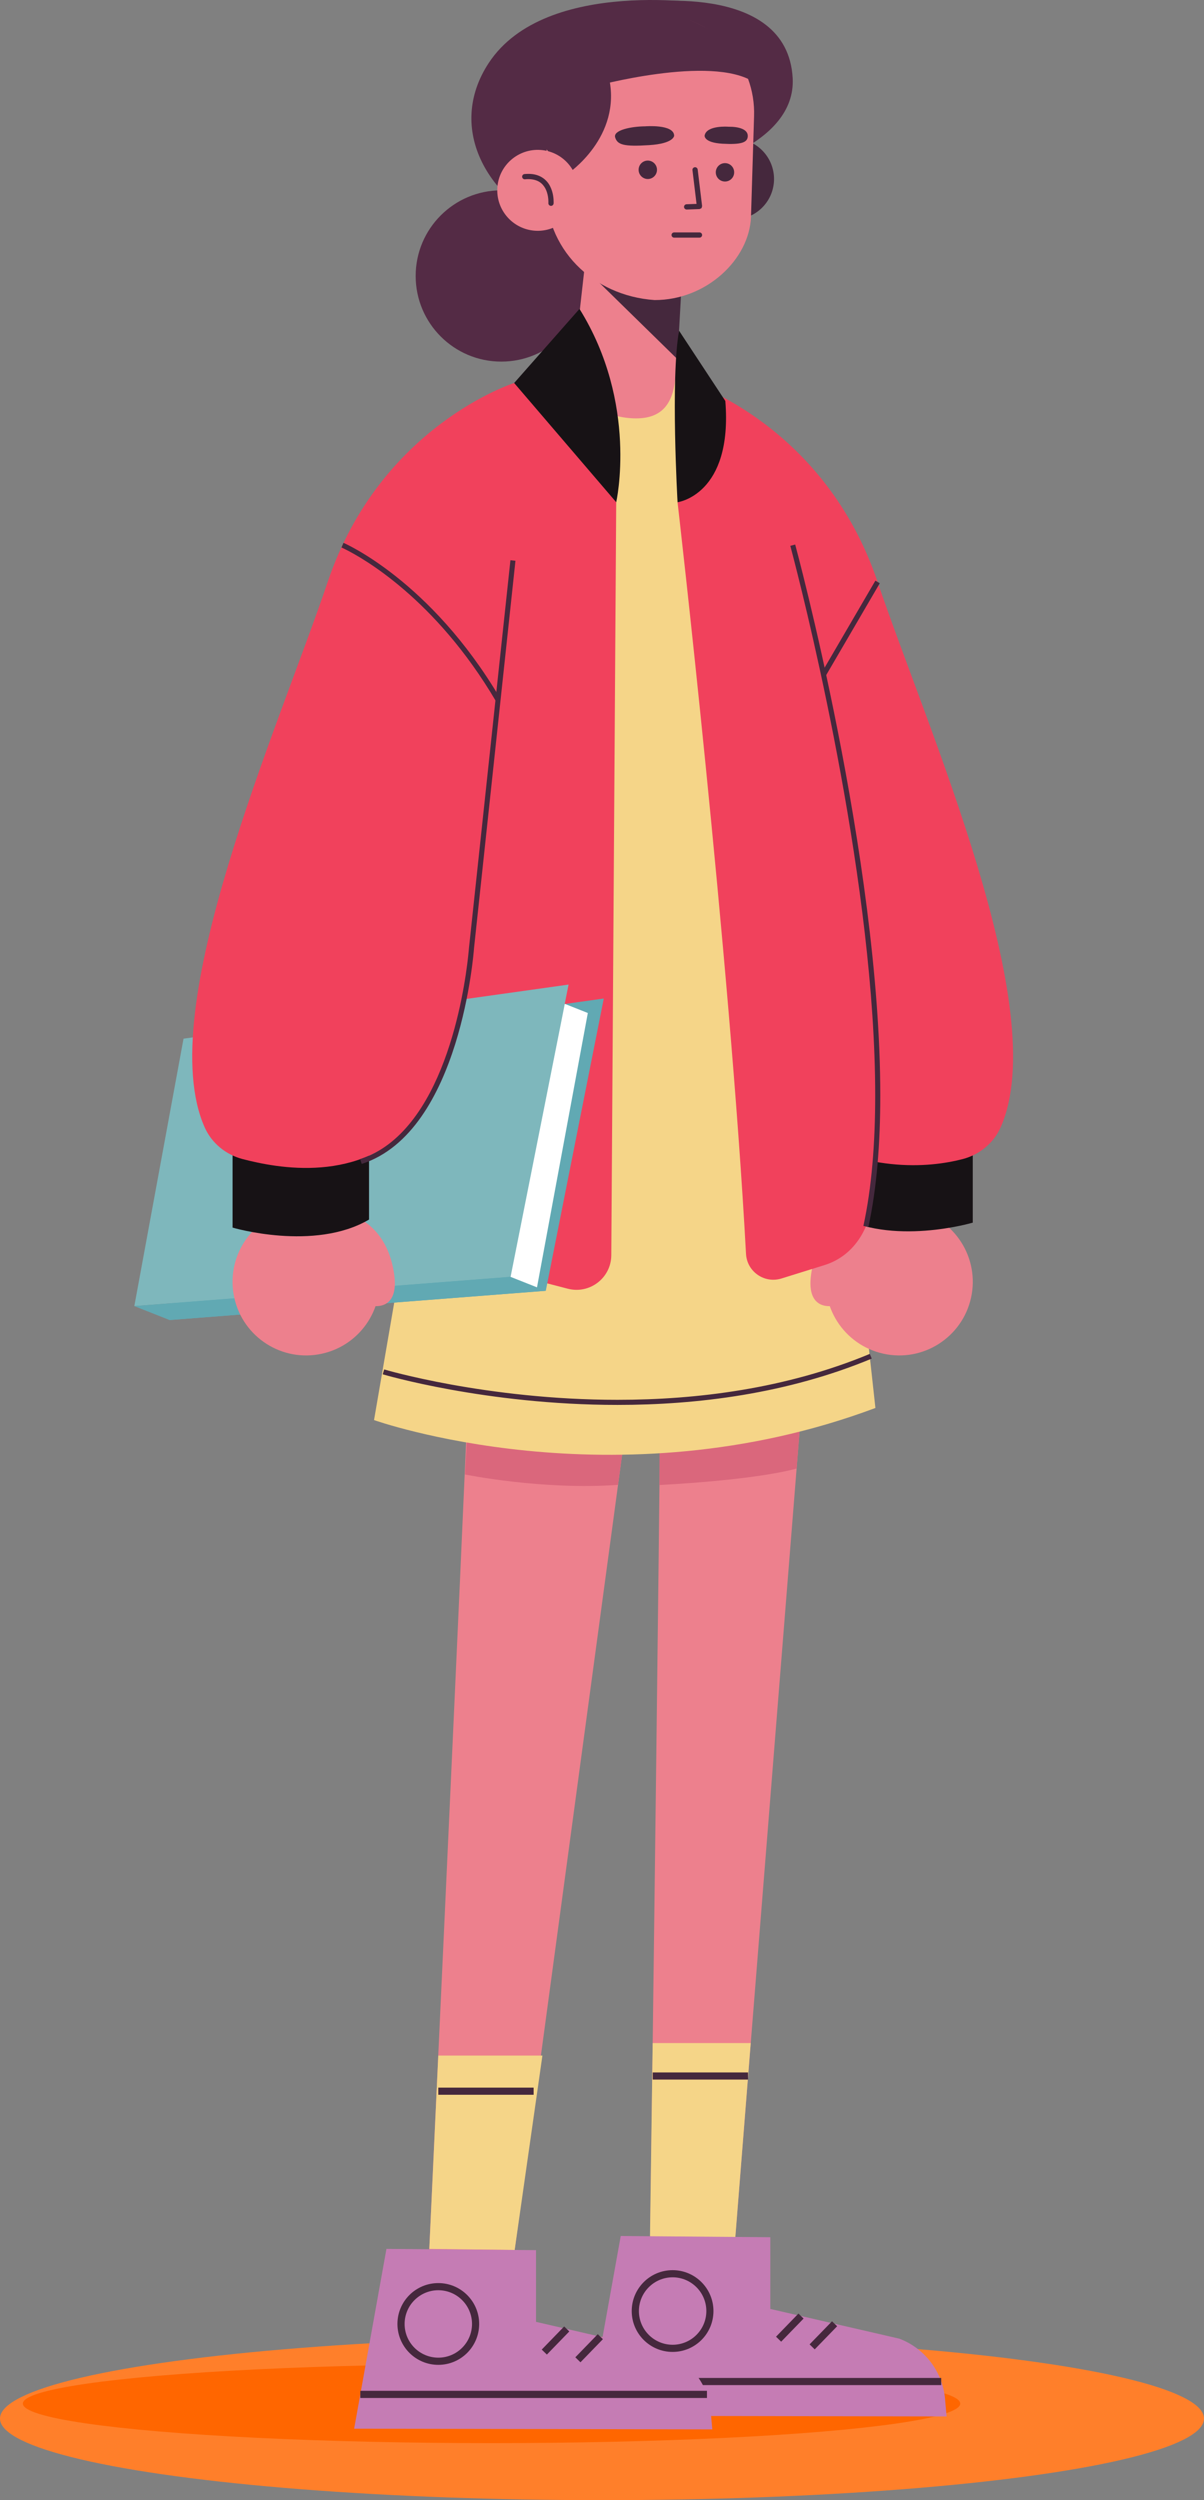 <?xml version="1.0" encoding="UTF-8" standalone="no"?>
<svg
   xmlns:dc="http://purl.org/dc/elements/1.1/"
   xmlns:cc="http://creativecommons.org/ns#"
   xmlns:rdf="http://www.w3.org/1999/02/22-rdf-syntax-ns#"
   xmlns:svg="http://www.w3.org/2000/svg"
   xmlns="http://www.w3.org/2000/svg"
   xmlns:sodipodi="http://sodipodi.sourceforge.net/DTD/sodipodi-0.dtd"
   xmlns:inkscape="http://www.inkscape.org/namespaces/inkscape"
   width="33.542mm"
   height="69.624mm"
   viewBox="0 0 33.542 69.624"
   version="1.1"
   id="svg1995"
   inkscape:version="1.0.1 (3bc2e813f5, 2020-09-07)"
   sodipodi:docname="student-idle-female.svg">
  <rect x="0" y="0" width="33.542" height="69.624" fill="#808080" stroke="none"/>
  <defs
     id="defs1989" />
  <sodipodi:namedview
     id="base"
     pagecolor="#ffffff"
     bordercolor="#666666"
     borderopacity="1.0"
     inkscape:pageopacity="0.0"
     inkscape:pageshadow="2"
     inkscape:zoom="1.4"
     inkscape:cx="-19.398209"
     inkscape:cy="94.328536"
     inkscape:document-units="mm"
     inkscape:current-layer="layer4"
     inkscape:document-rotation="0"
     showgrid="false"
     fit-margin-top="0"
     fit-margin-left="0"
     fit-margin-right="0"
     fit-margin-bottom="0"
     inkscape:pagecheckerboard="true"
     showborder="false"
     inkscape:window-width="1920"
     inkscape:window-height="1017"
     inkscape:window-x="-8"
     inkscape:window-y="89"
     inkscape:window-maximized="1" />
  <g
     inkscape:groupmode="layer"
     id="layer3"
     inkscape:label="Layer 2"
     transform="translate(3.742)">
    <ellipse
       style="fill:#ff7f2a;fill-rule:evenodd;stroke-width:0.265"
       id="path2681"
       cx="13.029"
       cy="67.352"
       rx="16.771"
       ry="2.272" />
  </g>
  <g
     inkscape:groupmode="layer"
     id="layer4"
     inkscape:label="Layer 3"
     transform="translate(3.742)">
    <ellipse
       style="fill:#ff6600;fill-rule:evenodd;stroke-width:0.292"
       id="path2684"
       cx="9.952"
       cy="66.935"
       rx="13.057"
       ry="1.101" />
  </g>
  <g
     inkscape:label="Layer 1"
     inkscape:groupmode="layer"
     id="layer1"
     transform="translate(-343.095,21.731)">
    <path
       d="m 361.517,12.874 c 0.059,-0.031 -0.314,28.08 -0.314,28.08 h 2.345 l 2.351,-29.449 -4.381,1.369"
       style="fill:#ed808d;fill-opacity:1;fill-rule:nonzero;stroke:none;stroke-width:0.035"
       id="path362" />
    <path
       d="m 361.469,19.623 c 0,0 2.563,-0.12 3.819,-0.458 l 0.148,-1.859 -3.967,0.609 v 1.708"
       style="fill:#da677c;fill-opacity:1;fill-rule:nonzero;stroke:none;stroke-width:0.035"
       id="path364" />
    <path
       d="m 361.203,40.548 0.075,-5.384 h 2.731 l -0.429,5.414 -2.378,-0.03"
       style="fill:#f5d588;fill-opacity:1;fill-rule:nonzero;stroke:none;stroke-width:0.035"
       id="path366" />
    <path
       d="m 361.279,36.181 h 2.655 v -0.199 h -2.655 z"
       style="fill:#45283d;fill-opacity:1;fill-rule:nonzero;stroke:none;stroke-width:0.035"
       id="path368" />
    <path
       d="m 364.555,40.571 v 1.997 l 3.594,0.828 c 0.724,0.274 1.222,0.943 1.277,1.716 l 0.04,0.45 -9.978,-0.019 0.9,-5.006 4.167,0.034"
       style="fill:#c57cb4;fill-opacity:1;fill-rule:nonzero;stroke:none;stroke-width:0.035"
       id="path370" />
    <path
       d="m 359.659,44.689 h 9.657 V 44.49 h -9.657 z"
       style="fill:#45283d;fill-opacity:1;fill-rule:nonzero;stroke:none;stroke-width:0.035"
       id="path372" />
    <path
       d="m 360.794,42.627 h -0.1 c 0,0.629 0.51,1.138 1.139,1.138 0.628,0 1.138,-0.509 1.138,-1.138 0,-0.629 -0.51,-1.139 -1.138,-1.139 -0.629,0 -1.139,0.51 -1.139,1.139 h 0.1 0.1 c 10e-4,-0.519 0.421,-0.939 0.94,-0.94 0.518,7.94e-4 0.938,0.421 0.939,0.94 -10e-4,0.519 -0.421,0.938 -0.939,0.939 -0.519,-0.001 -0.939,-0.421 -0.94,-0.939 h -0.1"
       style="fill:#45283d;fill-opacity:1;fill-rule:nonzero;stroke:none;stroke-width:0.035"
       id="path374" />
    <path
       d="m 366.274,42.912 -0.625,0.643 0.143,0.139 0.625,-0.644"
       style="fill:#45283d;fill-opacity:1;fill-rule:nonzero;stroke:none;stroke-width:0.035"
       id="path376" />
    <path
       d="m 365.339,42.697 -0.625,0.644 0.143,0.139 0.625,-0.644"
       style="fill:#45283d;fill-opacity:1;fill-rule:nonzero;stroke:none;stroke-width:0.035"
       id="path378" />
    <path
       d="m 356.276,13.484 c 0.06,-0.031 -1.241,27.829 -1.241,27.829 h 2.345 l 3.996,-29.557 -5.1,1.728"
       style="fill:#ed808d;fill-opacity:1;fill-rule:nonzero;stroke:none;stroke-width:0.035"
       id="path380" />
    <path
       d="m 356.048,19.33 c 0,0 2.157,0.441 4.265,0.289 l 0.484,-3.582 -4.531,-0.461 -0.218,3.755"
       style="fill:#da677c;fill-opacity:1;fill-rule:nonzero;stroke:none;stroke-width:0.035"
       id="path382" />
    <path
       d="m 355.055,40.896 0.25,-5.384 h 2.901 l -0.773,5.414 -2.377,-0.03"
       style="fill:#f5d588;fill-opacity:1;fill-rule:nonzero;stroke:none;stroke-width:0.035"
       id="path384" />
    <path
       d="m 355.306,36.604 h 2.655 v -0.199 h -2.655 z"
       style="fill:#45283d;fill-opacity:1;fill-rule:nonzero;stroke:none;stroke-width:0.035"
       id="path386" />
    <path
       d="m 358.028,40.931 v 1.997 l 3.594,0.828 c 0.724,0.274 1.222,0.943 1.277,1.715 l 0.04,0.451 -9.978,-0.019 0.9,-5.007 4.167,0.035"
       style="fill:#c57cb4;fill-opacity:1;fill-rule:nonzero;stroke:none;stroke-width:0.035"
       id="path388" />
    <path
       d="m 353.133,45.048 h 9.657 V 44.848 h -9.657 z"
       style="fill:#45283d;fill-opacity:1;fill-rule:nonzero;stroke:none;stroke-width:0.035"
       id="path390" />
    <path
       d="m 354.267,42.986 h -0.1 c 0,0.629 0.51,1.139 1.139,1.139 0.629,0 1.138,-0.51 1.138,-1.139 0,-0.629 -0.51,-1.138 -1.138,-1.138 -0.629,0 -1.139,0.509 -1.139,1.138 h 0.1 0.1 c 7.1e-4,-0.519 0.421,-0.938 0.939,-0.939 0.519,0.001 0.938,0.421 0.939,0.939 -10e-4,0.519 -0.421,0.939 -0.939,0.939 -0.519,-7.94e-4 -0.939,-0.42 -0.939,-0.939 h -0.1"
       style="fill:#45283d;fill-opacity:1;fill-rule:nonzero;stroke:none;stroke-width:0.035"
       id="path392" />
    <path
       d="m 359.748,43.271 -0.625,0.644 0.143,0.139 0.625,-0.644"
       style="fill:#45283d;fill-opacity:1;fill-rule:nonzero;stroke:none;stroke-width:0.035"
       id="path394" />
    <path
       d="m 358.812,43.056 -0.625,0.644 0.143,0.139 0.625,-0.644"
       style="fill:#45283d;fill-opacity:1;fill-rule:nonzero;stroke:none;stroke-width:0.035"
       id="path396" />
    <path
       d="m 355.312,7.368 -1.797,10.447 c 0,0 6.697,2.386 13.968,-0.337 l -2.756,-25.14 -2.758,-4.066 -2.923,0.443 -3.733,18.652"
       style="fill:#f5d588;fill-opacity:1;fill-rule:nonzero;stroke:none;stroke-width:0.035"
       id="path398" />
    <path
       d="m 353.758,16.541 c 0.004,0.001 2.861,0.852 6.542,0.852 2.209,0 4.716,-0.306 7.081,-1.29 l -0.054,-0.131 c -2.342,0.974 -4.831,1.279 -7.027,1.279 -1.83,0 -3.457,-0.212 -4.625,-0.423 -0.584,-0.106 -1.054,-0.212 -1.377,-0.291 -0.323,-0.079 -0.499,-0.132 -0.5,-0.132 l -0.041,0.136"
       style="fill:#45283d;fill-opacity:1;fill-rule:nonzero;stroke:none;stroke-width:0.035"
       id="path400" />
    <path
       d="m 359.445,-14.046 c 0,1.317 -1.068,2.385 -2.385,2.385 -1.317,0 -2.385,-1.068 -2.385,-2.385 0,-1.317 1.068,-2.385 2.385,-2.385 1.317,0 2.385,1.068 2.385,2.385"
       style="fill:#542b45;fill-opacity:1;fill-rule:nonzero;stroke:none;stroke-width:0.035"
       id="path402" />
    <path
       d="m 362.96,-21.606 c 0,0 -4.658,-0.797 -6.252,1.633 -1.183,1.804 -0.098,3.92 2.336,4.843 2.319,0.88 1.566,-5.609 1.566,-5.609 l 2.35,-0.867"
       style="fill:#542b45;fill-opacity:1;fill-rule:nonzero;stroke:none;stroke-width:0.035"
       id="path404" />
    <path
       d="m 360.816,-21.645 c 0,0 4.213,-0.646 4.362,2.09 0.103,1.889 -2.877,2.552 -2.877,2.552 l -1.485,-4.642"
       style="fill:#542b45;fill-opacity:1;fill-rule:nonzero;stroke:none;stroke-width:0.035"
       id="path406" />
    <path
       d="m 362.407,-16.825 c -0.044,0.621 0.425,1.16 1.046,1.203 0.621,0.043 1.159,-0.425 1.203,-1.046 0.043,-0.621 -0.426,-1.16 -1.046,-1.203 -0.621,-0.043 -1.16,0.425 -1.203,1.046"
       style="fill:#45283d;fill-opacity:1;fill-rule:nonzero;stroke:none;stroke-width:0.035"
       id="path408" />
    <path
       d="m 362.076,-13.771 -0.156,2.452 c -0.053,0.861 -0.405,1.293 -1.252,1.234 -0.723,-0.05 -1.583,-0.474 -1.623,-1.198 l 0.431,-3.846 2.6,1.359"
       style="fill:#ed808d;fill-opacity:1;fill-rule:nonzero;stroke:none;stroke-width:0.035"
       id="path410" />
    <path
       d="m 361.968,-11.728 -2.866,-2.805 2.994,0.511 z"
       style="fill:#45283d;fill-opacity:1;fill-rule:nonzero;stroke:none;stroke-width:0.035"
       id="path412" />
    <path
       d="m 361.33,-13.375 v 0 c 1.448,0.004 2.644,-1.136 2.687,-2.319 l 0.085,-2.791 c 0.054,-1.482 -1.077,-2.74 -2.557,-2.843 -1.515,-0.105 -3.094,1.018 -3.199,2.533 l -0.044,2.245 c -0.034,1.737 1.295,3.054 3.028,3.175"
       style="fill:#ed808d;fill-opacity:1;fill-rule:nonzero;stroke:none;stroke-width:0.035"
       id="path414" />
    <path
       d="m 360.055,-19.592 c 0.387,1.682 -1.15,2.703 -1.15,2.703 l -1.526,-1.78 c 0,0 2.358,-2.304 2.676,-0.923"
       style="fill:#542b45;fill-opacity:1;fill-rule:nonzero;stroke:none;stroke-width:0.035"
       id="path416" />
    <path
       d="m 356.951,-16.509 c -0.043,0.621 0.425,1.159 1.046,1.203 0.621,0.043 1.16,-0.425 1.203,-1.046 0.043,-0.621 -0.425,-1.16 -1.046,-1.203 -0.621,-0.043 -1.16,0.425 -1.203,1.046"
       style="fill:#ed808d;fill-opacity:1;fill-rule:nonzero;stroke:none;stroke-width:0.035"
       id="path418" />
    <path
       d="m 358.518,-16.065 10e-4,-0.04 c -3.4e-4,-0.08 -0.009,-0.268 -0.102,-0.445 -0.091,-0.178 -0.284,-0.342 -0.605,-0.339 -0.034,0 -0.069,0.002 -0.105,0.005 -0.04,0.004 -0.07,0.04 -0.066,0.08 0.004,0.04 0.04,0.07 0.08,0.066 0.032,-0.003 0.062,-0.005 0.091,-0.005 0.274,0.003 0.399,0.121 0.476,0.261 0.075,0.141 0.086,0.309 0.085,0.376 l -7.1e-4,0.03 c -0.003,0.04 0.028,0.075 0.068,0.078 0.04,0.003 0.075,-0.028 0.078,-0.068"
       style="fill:#45283d;fill-opacity:1;fill-rule:nonzero;stroke:none;stroke-width:0.035"
       id="path420" />
    <path
       d="m 359.628,-19.32 c 0,0 3.278,-0.901 4.476,-0.122 0,0 -0.851,-2.548 -4.476,-1.893 -3.626,0.655 -1.554,2.711 -1.554,2.711 l 1.554,-0.696"
       style="fill:#542b45;fill-opacity:1;fill-rule:nonzero;stroke:none;stroke-width:0.035"
       id="path422" />
    <path
       d="m 362.386,-16.994 0.114,0.941 -0.278,0.01 c -0.04,0.001 -0.072,0.035 -0.071,0.076 0.002,0.04 0.036,0.072 0.076,0.071 l 0.358,-0.013 0.053,-0.025 0.017,-0.056 -0.123,-1.02 c -0.005,-0.04 -0.041,-0.069 -0.082,-0.064 -0.04,0.005 -0.069,0.041 -0.064,0.081"
       style="fill:#45283d;fill-opacity:1;fill-rule:nonzero;stroke:none;stroke-width:0.035"
       id="path424" />
    <path
       d="m 361.068,-18.213 c 0,0 0.8,-0.066 0.808,0.26 0,0 -7.2e-4,0.22 -0.699,0.264 -0.698,0.044 -0.88,-0.007 -0.944,-0.214 -0.064,-0.207 0.459,-0.308 0.834,-0.31"
       style="fill:#45283d;fill-opacity:1;fill-rule:nonzero;stroke:none;stroke-width:0.035"
       id="path426" />
    <path
       d="m 363.388,-18.202 c 0,0 -0.606,-0.049 -0.663,0.244 0,0 -0.034,0.198 0.497,0.229 0.531,0.03 0.695,-0.036 0.705,-0.203 0.012,-0.2 -0.25,-0.273 -0.539,-0.27"
       style="fill:#45283d;fill-opacity:1;fill-rule:nonzero;stroke:none;stroke-width:0.035"
       id="path428" />
    <path
       d="m 363.036,-16.941 c -0.005,0.142 0.106,0.26 0.248,0.265 0.141,0.005 0.26,-0.106 0.264,-0.248 0.005,-0.141 -0.106,-0.26 -0.247,-0.264 -0.142,-0.005 -0.26,0.106 -0.265,0.247"
       style="fill:#45283d;fill-opacity:1;fill-rule:nonzero;stroke:none;stroke-width:0.035"
       id="path430" />
    <path
       d="m 360.886,-17.011 c -0.005,0.141 0.106,0.26 0.247,0.265 0.142,0.005 0.26,-0.107 0.265,-0.248 0.005,-0.142 -0.107,-0.26 -0.248,-0.265 -0.141,-0.005 -0.26,0.107 -0.264,0.248"
       style="fill:#45283d;fill-opacity:1;fill-rule:nonzero;stroke:none;stroke-width:0.035"
       id="path432" />
    <path
       d="m 361.876,-15.113 h 0.706 c 0.04,0 0.073,-0.033 0.073,-0.073 0,-0.041 -0.033,-0.073 -0.073,-0.073 h -0.706 c -0.041,0 -0.073,0.033 -0.073,0.073 0,0.04 0.033,0.073 0.073,0.073"
       style="fill:#45283d;fill-opacity:1;fill-rule:nonzero;stroke:none;stroke-width:0.035"
       id="path434" />
    <path
       d="m 360.262,-7.745 c 0,0 0.623,-2.742 -1.023,-5.384 l -1.821,2.065 c 0,0 -0.553,3.389 2.843,3.32"
       style="fill:#171215;fill-opacity:1;fill-rule:nonzero;stroke:none;stroke-width:0.035"
       id="path436" />
    <path
       d="m 360.262,-7.745 -0.137,20.97 c -0.004,0.631 -0.601,1.09 -1.212,0.932 l -2.794,-0.725 c -1.251,-0.324 -2.124,-1.453 -2.124,-2.745 V -5.25 c 0,-1.398 0.533,-2.743 1.491,-3.761 l 1.933,-2.054 2.843,3.32"
       style="fill:#f1415c;fill-opacity:1;fill-rule:nonzero;stroke:none;stroke-width:0.035"
       id="path438" />
    <path
       d="m 359.916,6.074 -1.616,8.141 -10.482,0.815 1.371,-7.447 10.727,-1.508"
       style="fill:#61a9b3;fill-opacity:1;fill-rule:nonzero;stroke:none;stroke-width:0.035"
       id="path440" />
    <path
       d="m 358.935,5.686 -1.616,8.141 -10.482,0.815 1.371,-7.448 10.727,-1.507"
       style="fill:#7eb7bc;fill-opacity:1;fill-rule:nonzero;stroke:none;stroke-width:0.035"
       id="path442" />
    <path
       d="m 346.836,14.641 0.981,0.388 10.482,-0.815 -0.981,-0.389 -10.482,0.815"
       style="fill:#61a9b3;fill-opacity:1;fill-rule:nonzero;stroke:none;stroke-width:0.035"
       id="path444" />
    <path
       d="m 358.828,6.224 0.643,0.255 -1.416,7.64 -0.736,-0.292 1.51,-7.603"
       style="fill:#ffffff;fill-opacity:1;fill-rule:nonzero;stroke:none;stroke-width:0.035"
       id="path446" />
    <path
       d="m 349.622,14.409 c -0.245,-1.105 0.452,-2.2 1.557,-2.445 1.105,-0.246 2.2,0.452 2.445,1.557 0.245,1.105 -0.452,2.2 -1.557,2.445 -1.105,0.246 -2.2,-0.452 -2.445,-1.557"
       style="fill:#ed808d;fill-opacity:1;fill-rule:nonzero;stroke:none;stroke-width:0.035"
       id="path448" />
    <path
       d="m 353.442,14.63 c 0,0 0.786,0.189 0.634,-0.876 -0.151,-1.065 -0.855,-2.079 -2.897,-1.79 l 2.263,2.666"
       style="fill:#ed808d;fill-opacity:1;fill-rule:nonzero;stroke:none;stroke-width:0.035"
       id="path450" />
    <path
       d="m 349.574,9.481 v 2.974 c 0,0 2.274,0.673 3.802,-0.224 V 8.889 l -3.802,0.592"
       style="fill:#171215;fill-opacity:1;fill-rule:nonzero;stroke:none;stroke-width:0.035"
       id="path452" />
    <path
       d="m 357.419,-11.065 c 0,0 -3.725,1.182 -5.195,5.54 -1.373,4.071 -4.884,11.919 -3.426,15.191 0.196,0.439 0.588,0.758 1.054,0.88 0.935,0.243 3.298,0.73 4.834,-1.071 1.205,-1.424 1.57,-4.004 1.658,-5.866 L 357.419,-11.065"
       style="fill:#f1415c;fill-opacity:1;fill-rule:nonzero;stroke:none;stroke-width:0.035"
       id="path454" />
    <path
       d="m 357.315,-6.131 -1.157,10.816 v 0.001 c 0,3.44e-4 -0.006,0.077 -0.021,0.216 -0.053,0.486 -0.222,1.716 -0.672,2.915 -0.45,1.201 -1.181,2.36 -2.336,2.73 l 0.043,0.135 c 1.398,-0.453 2.171,-1.958 2.604,-3.336 0.432,-1.38 0.522,-2.646 0.523,-2.649 l -0.071,-0.005 0.07,0.008 1.157,-10.815 -0.141,-0.015"
       style="fill:#45283d;fill-opacity:1;fill-rule:nonzero;stroke:none;stroke-width:0.035"
       id="path456" />
    <path
       d="m 352.609,-6.484 c 0,0 0.035,0.015 0.103,0.049 0.477,0.237 2.512,1.371 4.197,4.228 l 0.122,-0.072 c -1.945,-3.298 -4.358,-4.331 -4.367,-4.335 l -0.056,0.131"
       style="fill:#45283d;fill-opacity:1;fill-rule:nonzero;stroke:none;stroke-width:0.035"
       id="path458" />
    <path
       d="m 370.147,14.409 c 0.245,-1.105 -0.452,-2.2 -1.557,-2.445 -1.105,-0.246 -2.2,0.452 -2.445,1.557 -0.245,1.105 0.452,2.2 1.557,2.445 1.105,0.246 2.2,-0.452 2.445,-1.557"
       style="fill:#ed808d;fill-opacity:1;fill-rule:nonzero;stroke:none;stroke-width:0.035"
       id="path460" />
    <path
       d="m 366.327,14.63 c 0,0 -0.787,0.189 -0.635,-0.876 0.152,-1.065 0.855,-2.079 2.898,-1.79 l -2.263,2.666"
       style="fill:#ed808d;fill-opacity:1;fill-rule:nonzero;stroke:none;stroke-width:0.035"
       id="path462" />
    <path
       d="m 370.195,9.343 v 2.974 c 0,0 -2.274,0.673 -3.803,-0.225 V 8.751 l 3.803,0.592"
       style="fill:#171215;fill-opacity:1;fill-rule:nonzero;stroke:none;stroke-width:0.035"
       id="path464" />
    <path
       d="m 362.349,-11.065 c 0,0 3.725,1.182 5.195,5.54 1.374,4.071 4.885,11.919 3.426,15.191 -0.196,0.439 -0.588,0.758 -1.053,0.88 -0.936,0.243 -2.766,0.424 -4.921,-0.899 l -0.891,-13.083 -1.755,-7.628"
       style="fill:#f1415c;fill-opacity:1;fill-rule:nonzero;stroke:none;stroke-width:0.035"
       id="path466" />
    <path
       d="m 366.099,-2.909 1.506,-2.58 -0.123,-0.072 -1.506,2.58"
       style="fill:#45283d;fill-opacity:1;fill-rule:nonzero;stroke:none;stroke-width:0.035"
       id="path468" />
    <path
       d="m 361.971,-7.745 c 0,0 1.458,12.642 1.907,20.932 0.027,0.497 0.514,0.833 0.989,0.685 l 1.195,-0.372 c 0.87,-0.27 1.325,-1.106 1.363,-2.017 0.403,-9.406 -2.447,-18.459 -2.447,-18.459 -0.039,-0.478 0.734,-0.881 0.415,-1.239 l -2.092,-2.35 -1.331,2.819"
       style="fill:#f1415c;fill-opacity:1;fill-rule:nonzero;stroke:none;stroke-width:0.035"
       id="path470" />
    <path
       d="m 365.112,-6.53 c 0,3.43e-4 0.037,0.136 0.101,0.387 0.453,1.757 2.265,9.156 2.264,14.913 0,1.332 -0.097,2.576 -0.329,3.639 l 0.139,0.03 c 0.235,-1.078 0.332,-2.33 0.332,-3.669 -3.4e-4,-6.609 -2.37,-15.333 -2.371,-15.337 l -0.137,0.037"
       style="fill:#45283d;fill-opacity:1;fill-rule:nonzero;stroke:none;stroke-width:0.035"
       id="path472" />
    <path
       d="m 362.013,-12.521 c -0.24,1.322 -0.042,4.776 -0.042,4.776 0,0 1.541,-0.201 1.331,-2.819 l -1.289,-1.957"
       style="fill:#171215;fill-opacity:1;fill-rule:nonzero;stroke:none;stroke-width:0.035"
       id="path474" />
  </g>
</svg>
